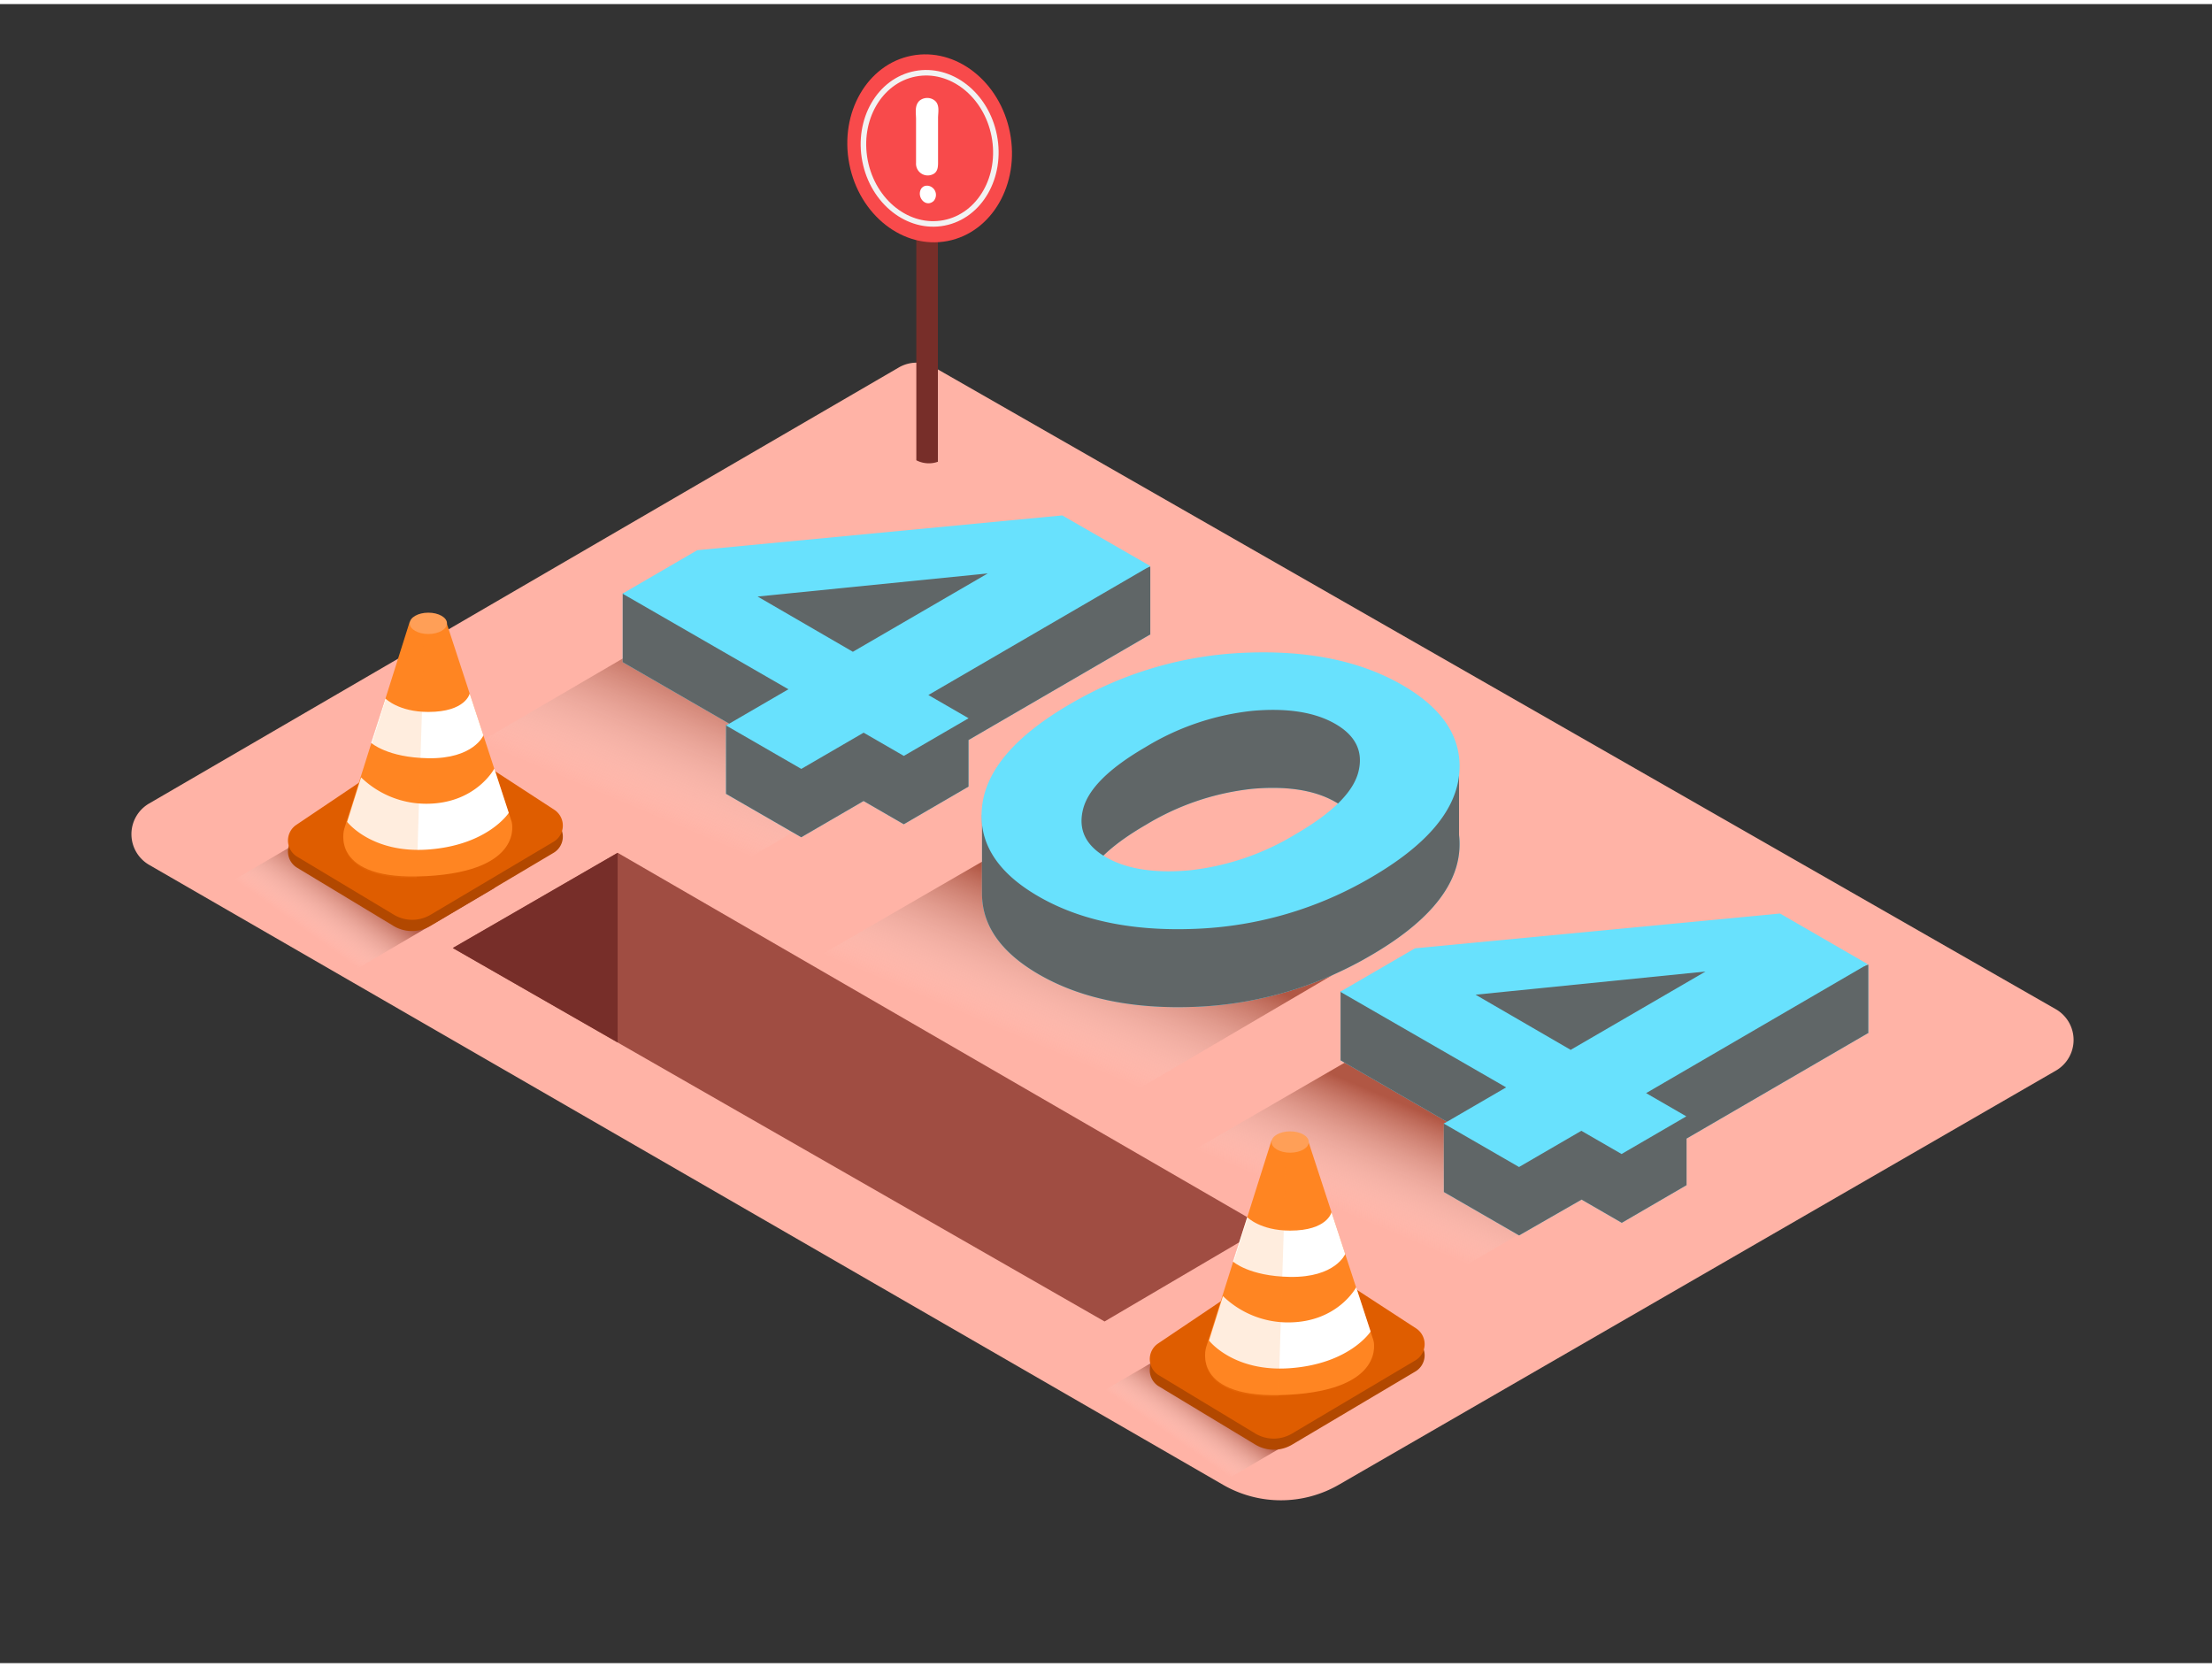 <svg xmlns="http://www.w3.org/2000/svg" xmlns:xlink="http://www.w3.org/1999/xlink" viewBox="0 0 400 300" width="406" height="306" class="illustration"><rect x="0" y="0" width="400" height="300" fill="#333333" stroke="none"/><defs><linearGradient id="linear-gradient" x1="129.92" y1="151.83" x2="141.25" y2="124.99" gradientUnits="userSpaceOnUse"><stop offset="0" stop-color="#fff" stop-opacity="0"></stop><stop offset="0.98" stop-color="#84210b"></stop></linearGradient><linearGradient id="linear-gradient-2" x1="191.4" y1="189.9" x2="201.69" y2="165.53" xlink:href="#linear-gradient"></linearGradient><linearGradient id="linear-gradient-3" x1="252.75" y1="222.63" x2="261.58" y2="201.71" xlink:href="#linear-gradient"></linearGradient><linearGradient id="linear-gradient-4" x1="57.42" y1="169.12" x2="64.55" y2="159.19" xlink:href="#linear-gradient"></linearGradient><linearGradient id="linear-gradient-5" x1="215.78" y1="261.77" x2="221.13" y2="254.14" xlink:href="#linear-gradient"></linearGradient></defs><title>141-150</title><g style="isolation: isolate;"><g id="Layer_2" data-name="Layer 2"><path d="M26.94,144.57,162.55,65.7a6.41,6.41,0,0,1,6.41,0L371.75,181.75a6.41,6.41,0,0,1,0,11.12L242.09,267.75a20.93,20.93,0,0,1-20.93,0L27,155.67A6.41,6.41,0,0,1,26.94,144.57Z" fill="#ffb3a6"></path><path d="M169.6,82.76V24h-3.9V82.49A4.91,4.91,0,0,0,169.6,82.76Z" fill="#772e29"></path><polygon points="81.88 170.69 199.74 238.22 228.71 221.19 111.69 153.47 81.88 170.69" fill="#a04d42"></polygon><polygon points="111.69 153.47 111.69 187.77 81.88 170.69 111.69 153.47" fill="#772e29"></polygon><ellipse cx="168.11" cy="26.09" rx="14.8" ry="17.07" transform="translate(-1.89 32.55) rotate(-11)" fill="#f84a4b"></ellipse><ellipse cx="168.11" cy="26.09" rx="11.9" ry="13.73" transform="translate(-1.89 32.55) rotate(-11)" fill="none" stroke="#f2f2f2" stroke-miterlimit="10"></ellipse><path d="M169.12,17.52a2.2,2.2,0,0,0-2.9,0c-.87.91-.57,2.17-.57,3.32v3.68c0,1.4,0,2.8,0,4.2a2.12,2.12,0,0,0,2.89,2.12c1.19-.45,1.09-1.63,1.09-2.69,0-2.52,0-5,0-7.57,0-.88.27-2-.3-2.82A1.62,1.62,0,0,0,169.12,17.52Z" fill="#fff"></path><path d="M167.21,32.9a1.24,1.24,0,0,0-.75.72c-.59,1.46,1,3.19,2.36,2a1.67,1.67,0,0,0-.49-2.61A1.49,1.49,0,0,0,167.21,32.9Z" fill="#fff"></path><polyline points="197.09 118.25 125.5 160.24 84.02 135.03 142.61 100.82" opacity="0.63" fill="url(#linear-gradient)" style="mix-blend-mode: multiply;"></polyline><path d="M237.12,159.14a46.23,46.23,0,0,1-14.26,4.35c-7.5,1.1-17.71,2.92-24.61-1.16-6.46-3.82-6.82-10.54-4.3-16.72L146,173.35l50.75,28.15,55.93-32.8Z" opacity="0.63" fill="url(#linear-gradient-2)" style="mix-blend-mode: multiply;"></path><polyline points="305.38 204.42 257.36 232.59 213.8 208.42 264.25 179.21" opacity="0.63" fill="url(#linear-gradient-3)" style="mix-blend-mode: multiply;"></polyline><path d="M324.42,178.31l-2.47-1.43-9.51.91.87-2.66-12.07-3.34H264l-21.58,6.8V191l19.68,11.36-1,0v12.45l13.6,7.85L286,216.18l7.27,4.2,11.71-6.81v-8.42l32.78-19.05.09,0V173.69Zm-40.35,23.21-17.24-10,41.58-4.19Z" fill="#68e1fd"></path><path d="M324.42,178.31l-2.47-1.43-9.51.91.87-2.66-12.07-3.34H264l-21.58,6.8V191l19.68,11.36-1,0v12.45l13.6,7.85L286,216.18l7.27,4.2,11.71-6.81v-8.42l32.78-19.05.09,0V173.69Zm-40.35,23.21-17.24-10,41.58-4.19Z" fill="#606060" opacity="0.95"></path><path d="M297.67,196.93l7.27,4.2-11.71,6.81-7.27-4.2-11.27,6.55-13.6-7.85,11.27-6.55-30-17.29,13.52-7.86,66-6.29,15.86,9.16Zm-13.6-7.85,24.34-14.14-41.58,4.19,17.24,10" fill="#68e1fd"></path><path d="M263.84,150.25V136.11l-10,1.22-.2-.12a39.56,39.56,0,0,0-5.57-2.63c-1.18-3.14-4-9.15-8.3-10.29-5.94-1.56-15.93.21-15.93.21l-22.06,9.64c.1,0,1.63.43,3.82.93a69.46,69.46,0,0,0-12,5.55,55.39,55.39,0,0,0-7.18,4.9l-8.84,1.07v14.35h0q.07,8.6,10.29,14.52,11.35,6.55,28.35,5.86A67.87,67.87,0,0,0,247.93,172q14.79-8.6,15.91-18.43A14.68,14.68,0,0,0,263.84,150.25Zm-56.72-1.78a46.55,46.55,0,0,1,19.35-6.57q9.44-.82,15,2.37a10.9,10.9,0,0,1,2.58,2c-5.86,7.65-15.12,12.8-24.62,14.79-7.31,1.53-13.85,1.05-20-3.36-.59-.42-1.24-.9-1.92-1.41Q200.27,152.45,207.13,148.46Z" fill="#68e1fd"></path><path d="M263.84,150.25V136.11l-10,1.22-.2-.12a39.56,39.56,0,0,0-5.57-2.63c-1.18-3.14-4-9.15-8.3-10.29-5.94-1.56-15.93.21-15.93.21l-22.06,9.64c.1,0,1.63.43,3.82.93a69.46,69.46,0,0,0-12,5.55,55.39,55.39,0,0,0-7.18,4.9l-8.84,1.07v14.35h0q.07,8.6,10.29,14.52,11.35,6.55,28.35,5.86A67.87,67.87,0,0,0,247.93,172q14.79-8.6,15.91-18.43A14.68,14.68,0,0,0,263.84,150.25Zm-56.72-1.78a46.55,46.55,0,0,1,19.35-6.57q9.44-.82,15,2.37a10.9,10.9,0,0,1,2.58,2c-5.86,7.65-15.12,12.8-24.62,14.79-7.31,1.53-13.85,1.05-20-3.36-.59-.42-1.24-.9-1.92-1.41Q200.27,152.45,207.13,148.46Z" fill="#606060" opacity="0.95"></path><path d="M263.84,139.5q-1.12,9.83-15.91,18.43a67.87,67.87,0,0,1-31.78,9.29q-17,.69-28.35-5.86T177.6,145q1.15-9.85,15.93-18.44a67.75,67.75,0,0,1,31.77-9.27q17-.68,28.32,5.87T263.84,139.5ZM215,156.65a46.56,46.56,0,0,0,19.35-6.58q9.91-5.76,11.29-11.23t-4.16-8.67q-5.54-3.2-15-2.37a46.55,46.55,0,0,0-19.35,6.57q-9.9,5.75-11.28,11.23t4.15,8.67q5.55,3.2,15,2.38" fill="#68e1fd"></path><path d="M194.63,106.32l-2.47-1.43-9.51.91.87-2.66L171.45,99.8H134.19l-21.58,6.8V119l19.68,11.36-1,0v12.45l13.6,7.85,11.27-6.55,7.27,4.2,11.71-6.81v-8.42l32.78-19.05.09,0V101.7Zm-40.35,23.21-17.24-10,41.58-4.19Z" fill="#68e1fd"></path><path d="M194.63,106.32l-2.47-1.43-9.51.91.87-2.66L171.45,99.8H134.19l-21.58,6.8V119l19.68,11.36-1,0v12.45l13.6,7.85,11.27-6.55,7.27,4.2,11.71-6.81v-8.42l32.78-19.05.09,0V101.7Zm-40.35,23.21-17.24-10,41.58-4.19Z" fill="#606060" opacity="0.95"></path><path d="M167.88,124.94l7.27,4.2-11.71,6.81-7.27-4.2-11.27,6.55-13.6-7.85,11.27-6.55-30-17.29,13.52-7.86,66-6.29L208,101.61Zm-13.6-7.85,24.34-14.14L137,107.13l17.24,10" fill="#68e1fd"></path><path d="M65.66,144.73,37.93,160.92l24.39,14.82,27.17-15.93C81.25,155.21,73,150.58,65.66,144.73Z" opacity="0.63" fill="url(#linear-gradient-4)" style="mix-blend-mode: multiply;"></path><path d="M224.82,236l-27.73,16.19L221.48,267l27.17-15.93C240.41,246.51,232.19,241.88,224.82,236Z" opacity="0.63" fill="url(#linear-gradient-5)" style="mix-blend-mode: multiply;"></path><path d="M77.8,166.71l22.3-13.23a3.41,3.41,0,0,0,.12-5.8l-18.43-12a5.71,5.71,0,0,0-6.31,0l-21.9,14.74a3.41,3.41,0,0,0,.15,5.75L71.17,166.7A6.47,6.47,0,0,0,77.8,166.71Z" fill="#b24800"></path><path d="M77.8,164.71l22.3-13.23a3.41,3.41,0,0,0,.12-5.8l-18.43-12a5.71,5.71,0,0,0-6.31,0l-21.9,14.74a3.41,3.41,0,0,0,.15,5.75l17.43,10.46A6.47,6.47,0,0,0,77.8,164.71Z" fill="#df5d00"></path><path d="M74.09,111.7,62.25,149.15s-2.89,9.5,14.87,8.54,15.42-9.78,15.42-9.78L80.69,111.7" fill="#ff8522"></path><path d="M69.7,125.57S72.05,128,77.46,128c6.76,0,7.48-3.33,7.48-3.33l2.48,7.57s-1.78,4.27-10,4.13c-7.4-.12-10.3-2.78-10.3-2.78" fill="#fff"></path><path d="M65.3,139.84a16.92,16.92,0,0,0,12,4.76c8.79-.1,12.09-6.35,12.09-6.35l2.61,8s-3.77,5.85-14.61,6.63c-10.22.73-14.61-5-14.61-5" fill="#fff"></path><path d="M76.64,112H74.11L62.27,149.43s-2.69,8.86,13.11,8.6C75.72,142.67,76.49,127.33,76.64,112Z" fill="#ff8522" opacity="0.15" style="mix-blend-mode: multiply;"></path><ellipse cx="77.46" cy="111.98" rx="3.37" ry="1.93" fill="#ff9f57"></ellipse><path d="M233.64,260.5l22.3-13.23a3.41,3.41,0,0,0,.12-5.8l-18.43-12a5.71,5.71,0,0,0-6.31,0l-21.9,14.74a3.41,3.41,0,0,0,.15,5.75L227,260.48A6.47,6.47,0,0,0,233.64,260.5Z" fill="#b24800"></path><path d="M233.64,258.49l22.3-13.23a3.41,3.41,0,0,0,.12-5.8l-18.43-12a5.71,5.71,0,0,0-6.31,0l-21.9,14.74a3.41,3.41,0,0,0,.15,5.75L227,258.48A6.47,6.47,0,0,0,233.64,258.49Z" fill="#df5d00"></path><path d="M229.93,205.49l-11.84,37.45s-2.89,9.5,14.87,8.54,15.42-9.78,15.42-9.78l-11.84-36.21" fill="#ff8522"></path><path d="M225.54,219.36s2.35,2.43,7.76,2.43c6.76,0,7.48-3.33,7.48-3.33l2.48,7.57s-1.78,4.27-10,4.13c-7.4-.12-10.3-2.78-10.3-2.78" fill="#fff"></path><path d="M221.15,233.63a16.92,16.92,0,0,0,12,4.76c8.79-.1,12.09-6.35,12.09-6.35l2.61,8s-3.77,5.85-14.61,6.63c-10.22.73-14.61-5-14.61-5" fill="#fff"></path><path d="M232.49,205.77h-2.54l-11.84,37.45s-2.69,8.86,13.11,8.6C231.56,236.46,232.33,221.12,232.49,205.77Z" fill="#ff8522" opacity="0.15" style="mix-blend-mode: multiply;"></path><ellipse cx="233.3" cy="205.77" rx="3.37" ry="1.93" fill="#ff9f57"></ellipse></g></g></svg>